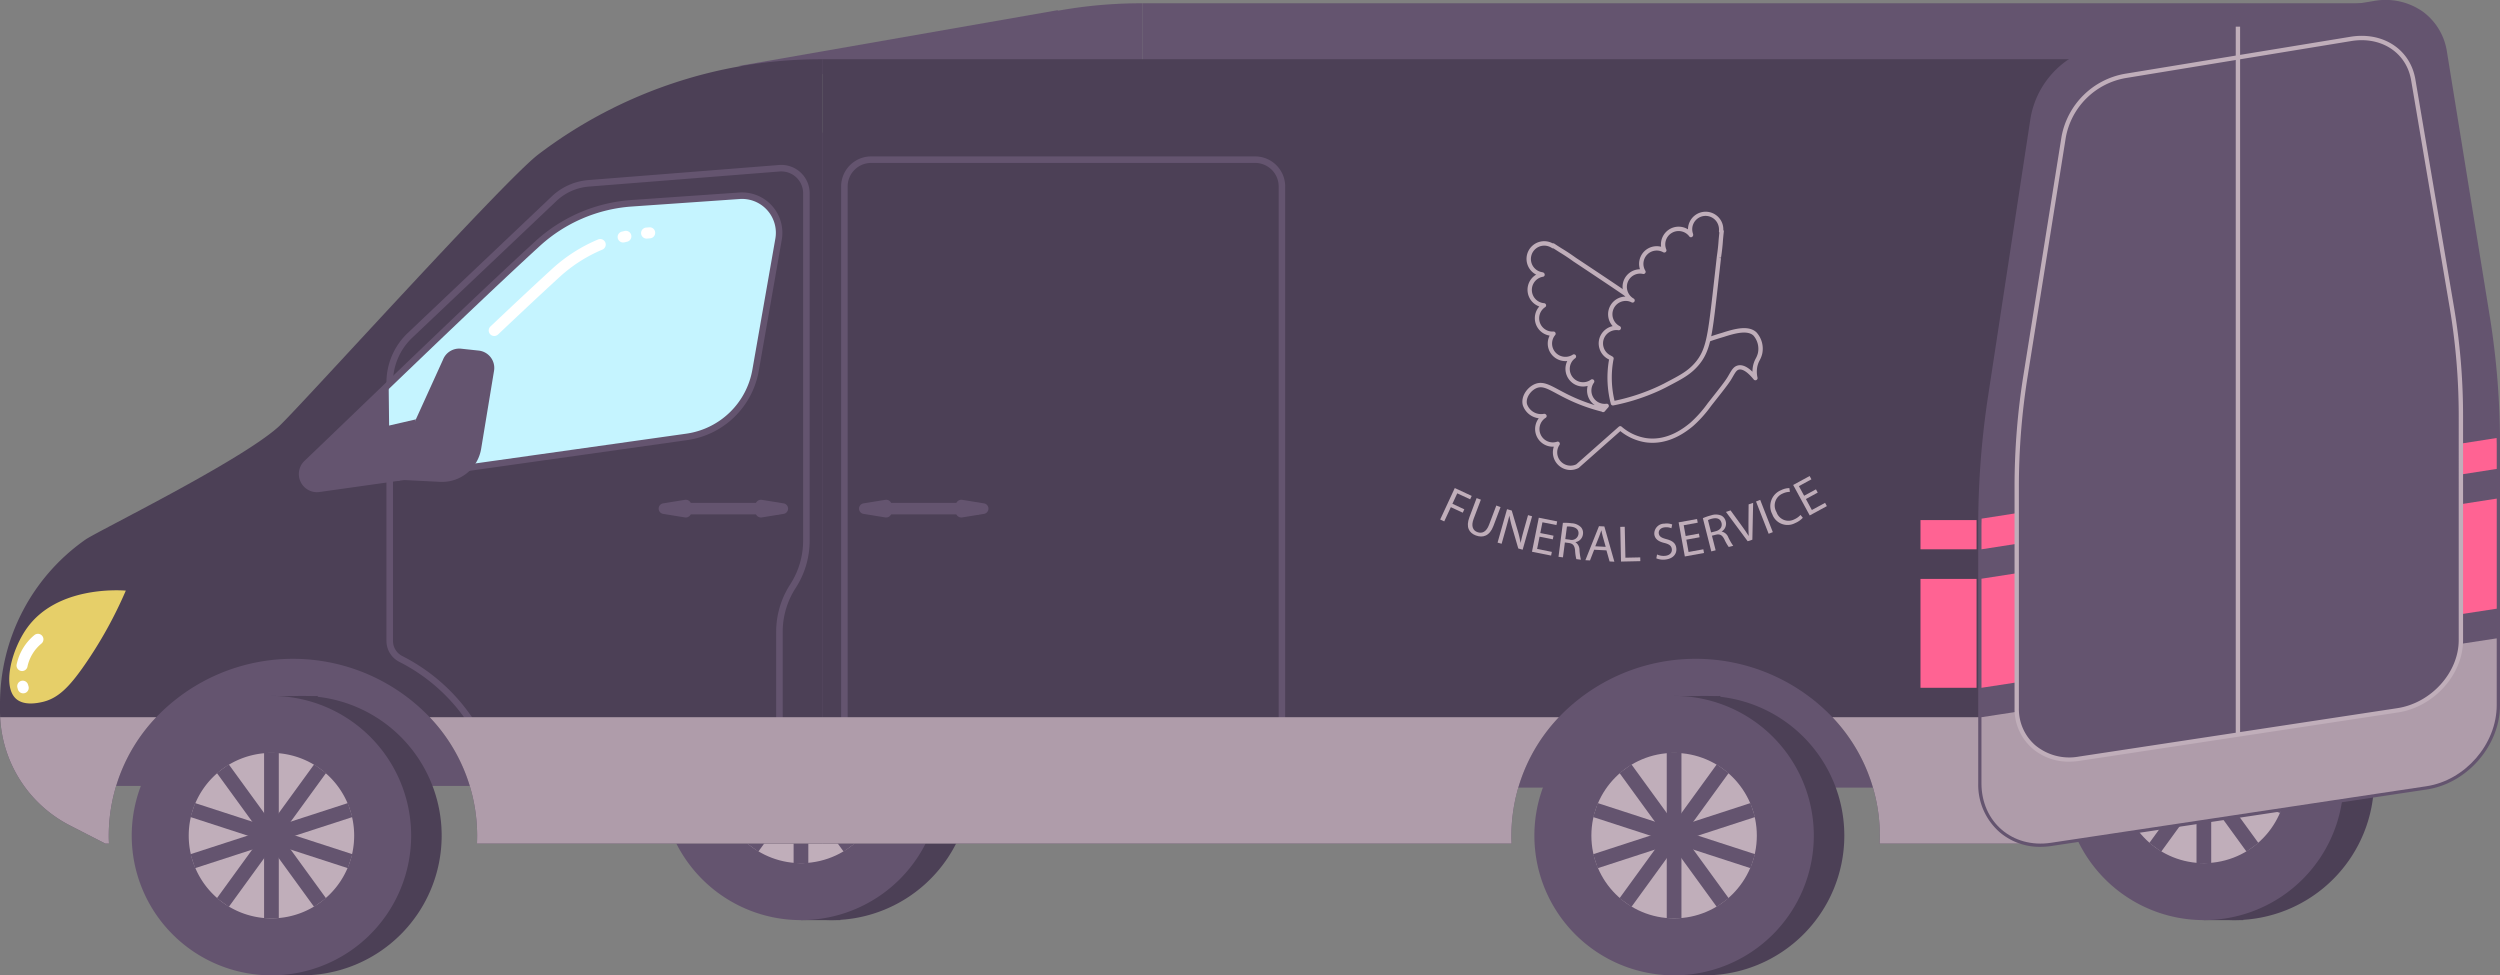 <svg xmlns="http://www.w3.org/2000/svg" width="591.66" height="230.827" viewBox="0 0 591.66 230.827">
  <rect x="0" y="0" width="591.66" height="230.827" fill="#808080" stroke="none"/>
  <g id="Grupo_106978" data-name="Grupo 106978" transform="translate(-326.116 -56.17)">
    <g id="Grupo_106915" data-name="Grupo 106915" transform="translate(482.612 207.8)">
      <path id="Trazado_151503" data-name="Trazado 151503" d="M429.218,129.883c-.3.175-10.95,0-10.95,0v66.13h9.31Z" transform="translate(-385.203 -129.883)" fill="#4c4056"/>
      <path id="Trazado_151504" data-name="Trazado 151504" d="M471.834,162.948a33.065,33.065,0,1,1-33.065-33.065A33.066,33.066,0,0,1,471.834,162.948Z" transform="translate(-398.484 -129.883)" fill="#4c4056"/>
      <path id="Trazado_151505" data-name="Trazado 151505" d="M468.324,162.948a33.065,33.065,0,1,1-33.065-33.065A33.066,33.066,0,0,1,468.324,162.948Z" transform="translate(-402.194 -129.883)" fill="#64546f"/>
      <path id="Trazado_151506" data-name="Trazado 151506" d="M425.514,148.417a4.787,4.787,0,1,1-4.787-4.787A4.785,4.785,0,0,1,425.514,148.417Z" transform="translate(-387.663 -115.352)" fill="#64546f"/>
      <g id="Grupo_106914" data-name="Grupo 106914" transform="translate(9.498 9.497)">
        <g id="Grupo_106902" data-name="Grupo 106902" transform="translate(0 0)">
          <circle id="Elipse_4294" data-name="Elipse 4294" cx="19.578" cy="19.578" r="19.578" transform="translate(0 9.033) rotate(-13.338)" fill="#c0aeba"/>
        </g>
        <g id="Grupo_106913" data-name="Grupo 106913" transform="translate(4.409 3.989)">
          <g id="Grupo_106903" data-name="Grupo 106903" transform="translate(17.417 19.578)">
            <rect id="Rectángulo_34063" data-name="Rectángulo 34063" width="3.481" height="19.578" fill="#64546f"/>
          </g>
          <g id="Grupo_106904" data-name="Grupo 106904" transform="translate(17.75 18.555)">
            <rect id="Rectángulo_34064" data-name="Rectángulo 34064" width="3.48" height="19.578" transform="matrix(0.809, -0.588, 0.588, 0.809, 0, 2.046)" fill="#64546f"/>
          </g>
          <g id="Grupo_106905" data-name="Grupo 106905" transform="translate(18.62 17.923)">
            <rect id="Rectángulo_34065" data-name="Rectángulo 34065" width="3.481" height="19.578" transform="translate(0 3.31) rotate(-72.001)" fill="#64546f"/>
          </g>
          <g id="Grupo_106906" data-name="Grupo 106906" transform="translate(18.62 11.875)">
            <rect id="Rectángulo_34066" data-name="Rectángulo 34066" width="19.578" height="3.481" transform="matrix(0.951, -0.309, 0.309, 0.951, 0, 6.046)" fill="#64546f"/>
          </g>
          <g id="Grupo_106907" data-name="Grupo 106907" transform="translate(17.752 2.715)">
            <rect id="Rectángulo_34067" data-name="Rectángulo 34067" width="19.578" height="3.48" transform="translate(0 15.842) rotate(-54.017)" fill="#64546f"/>
          </g>
          <g id="Grupo_106908" data-name="Grupo 106908" transform="translate(17.417)">
            <rect id="Rectángulo_34068" data-name="Rectángulo 34068" width="3.481" height="19.578" fill="#64546f"/>
          </g>
          <g id="Grupo_106909" data-name="Grupo 106909" transform="translate(6.243 2.717)">
            <rect id="Rectángulo_34069" data-name="Rectángulo 34069" width="3.48" height="19.578" transform="matrix(0.809, -0.588, 0.588, 0.809, 0, 2.046)" fill="#64546f"/>
          </g>
          <g id="Grupo_106910" data-name="Grupo 106910" transform="translate(0 11.873)">
            <rect id="Rectángulo_34070" data-name="Rectángulo 34070" width="3.481" height="19.578" transform="translate(0 3.31) rotate(-72.001)" fill="#64546f"/>
          </g>
          <g id="Grupo_106911" data-name="Grupo 106911" transform="translate(0 17.925)">
            <rect id="Rectángulo_34071" data-name="Rectángulo 34071" width="19.578" height="3.48" transform="matrix(0.951, -0.309, 0.309, 0.951, 0, 6.045)" fill="#64546f"/>
          </g>
          <g id="Grupo_106912" data-name="Grupo 106912" transform="translate(6.245 18.554)">
            <rect id="Rectángulo_34072" data-name="Rectángulo 34072" width="19.578" height="3.48" transform="translate(0 15.842) rotate(-54.017)" fill="#64546f"/>
          </g>
        </g>
      </g>
    </g>
    <g id="Grupo_106929" data-name="Grupo 106929" transform="translate(814.626 207.8)">
      <path id="Trazado_151507" data-name="Trazado 151507" d="M590.62,129.883c-.3.175-10.948,0-10.948,0v66.13h9.308Z" transform="translate(-546.607 -129.883)" fill="#4c4056"/>
      <path id="Trazado_151508" data-name="Trazado 151508" d="M633.237,162.948a33.065,33.065,0,1,1-33.063-33.065A33.064,33.064,0,0,1,633.237,162.948Z" transform="translate(-559.889 -129.883)" fill="#4c4056"/>
      <path id="Trazado_151509" data-name="Trazado 151509" d="M629.726,162.948a33.064,33.064,0,1,1-33.063-33.065A33.064,33.064,0,0,1,629.726,162.948Z" transform="translate(-563.598 -129.883)" fill="#64546f"/>
      <path id="Trazado_151510" data-name="Trazado 151510" d="M586.916,148.417a4.786,4.786,0,1,1-4.785-4.787A4.785,4.785,0,0,1,586.916,148.417Z" transform="translate(-549.067 -115.352)" fill="#64546f"/>
      <g id="Grupo_106928" data-name="Grupo 106928" transform="translate(10.595 10.595)">
        <g id="Grupo_106916" data-name="Grupo 106916" transform="translate(0 0)">
          <circle id="Elipse_4295" data-name="Elipse 4295" cx="19.578" cy="19.578" r="19.578" transform="translate(0 6.291) rotate(-9.245)" fill="#c0aeba"/>
        </g>
        <g id="Grupo_106927" data-name="Grupo 106927" transform="translate(3.311 2.891)">
          <g id="Grupo_106917" data-name="Grupo 106917" transform="translate(17.418 19.578)">
            <rect id="Rectángulo_34073" data-name="Rectángulo 34073" width="3.479" height="19.578" fill="#64546f"/>
          </g>
          <g id="Grupo_106918" data-name="Grupo 106918" transform="translate(17.75 18.555)">
            <rect id="Rectángulo_34074" data-name="Rectángulo 34074" width="3.48" height="19.577" transform="translate(0 2.046) rotate(-35.998)" fill="#64546f"/>
          </g>
          <g id="Grupo_106919" data-name="Grupo 106919" transform="translate(18.62 17.923)">
            <rect id="Rectángulo_34075" data-name="Rectángulo 34075" width="3.481" height="19.578" transform="translate(0 3.311) rotate(-72.001)" fill="#64546f"/>
          </g>
          <g id="Grupo_106920" data-name="Grupo 106920" transform="translate(18.62 11.87)">
            <rect id="Rectángulo_34076" data-name="Rectángulo 34076" width="19.578" height="3.481" transform="translate(0 6.055) rotate(-18.016)" fill="#64546f"/>
          </g>
          <g id="Grupo_106921" data-name="Grupo 106921" transform="translate(17.752 2.715)">
            <rect id="Rectángulo_34077" data-name="Rectángulo 34077" width="19.577" height="3.48" transform="translate(0 15.842) rotate(-54.017)" fill="#64546f"/>
          </g>
          <g id="Grupo_106922" data-name="Grupo 106922" transform="translate(17.418)">
            <rect id="Rectángulo_34078" data-name="Rectángulo 34078" width="3.479" height="19.578" fill="#64546f"/>
          </g>
          <g id="Grupo_106923" data-name="Grupo 106923" transform="translate(6.241 2.716)">
            <rect id="Rectángulo_34079" data-name="Rectángulo 34079" width="3.48" height="19.578" transform="translate(0 2.046) rotate(-36.003)" fill="#64546f"/>
          </g>
          <g id="Grupo_106924" data-name="Grupo 106924" transform="translate(0 11.873)">
            <rect id="Rectángulo_34080" data-name="Rectángulo 34080" width="3.481" height="19.578" transform="translate(0 3.311) rotate(-72.001)" fill="#64546f"/>
          </g>
          <g id="Grupo_106925" data-name="Grupo 106925" transform="translate(0.001 17.92)">
            <rect id="Rectángulo_34081" data-name="Rectángulo 34081" width="19.578" height="3.481" transform="translate(0 6.055) rotate(-18.016)" fill="#64546f"/>
          </g>
          <g id="Grupo_106926" data-name="Grupo 106926" transform="translate(6.244 18.554)">
            <rect id="Rectángulo_34082" data-name="Rectángulo 34082" width="19.578" height="3.48" transform="translate(0 15.842) rotate(-54.017)" fill="#64546f"/>
          </g>
        </g>
      </g>
    </g>
    <path id="Trazado_151511" data-name="Trazado 151511" d="M486.82,57.326,411.068,70.574,464.706,75.7Z" transform="translate(89.798 1.221)" fill="#64546f"/>
    <path id="Trazado_151512" data-name="Trazado 151512" d="M744.054,242.172h-286.5V56.545H753.978Z" transform="translate(138.932 0.397)" fill="#64546f"/>
    <path id="Trazado_151513" data-name="Trazado 151513" d="M554.469,56.548V242.163H472.745c.019-.627.054-1.253.054-1.878,0-23.111-19.528-41.836-43.611-41.836A44.2,44.2,0,0,0,395.7,213.5l-29.846-27.48a47.042,47.042,0,0,1,14.235-15.8c2.855-2,36.424-18.429,45.664-26.68,4.316-3.845,53.218-58.14,61.466-64.441A110.587,110.587,0,0,1,554.469,56.548Z" transform="translate(42.01 0.399)" fill="#64546f"/>
    <rect id="Rectángulo_34083" data-name="Rectángulo 34083" width="272.539" height="36.763" transform="translate(343.693 205.409)" fill="#64546f"/>
    <path id="Trazado_151514" data-name="Trazado 151514" d="M717.16,62.985l-9.937,185.634H670.955c.019-.627.051-1.253.051-1.9a40.653,40.653,0,0,0-11.24-28.019,44.8,44.8,0,0,0-64.721,0A40.72,40.72,0,0,0,583.8,246.722c0,.644.016,1.269.051,1.9H420.724V62.985Z" transform="translate(100.005 7.203)" fill="#4c4056"/>
    <path id="Trazado_151515" data-name="Trazado 151515" d="M520.729,62.985V248.619H439.006c.016-.627.035-1.253.035-1.9A40.645,40.645,0,0,0,427.8,218.7a44.782,44.782,0,0,0-64.7,0,40.647,40.647,0,0,0-11.244,28.019c0,.644.019,1.269.054,1.9h-.854l-8.387-4.3A30.415,30.415,0,0,1,326.151,218.7c-.018-.469-.035-.957-.035-1.444v-1.74a47.419,47.419,0,0,1,20.223-38.843c2.87-2,36.44-18.429,45.662-26.678,4.318-3.863,53.236-58.142,61.485-64.459A110.542,110.542,0,0,1,520.729,62.985Z" transform="translate(0 7.203)" fill="#4c4056"/>
    <g id="Grupo_106930" data-name="Grupo 106930" transform="translate(417.576 95.2)">
      <path id="Trazado_151516" data-name="Trazado 151516" d="M454.88,231.6H402.285a5.616,5.616,0,0,1-5.546-5.124,42.538,42.538,0,0,0-23.121-33.725,5.557,5.557,0,0,1-3.04-4.976V126.619a16.161,16.161,0,0,1,5.019-11.678l34.122-32.359a14.232,14.232,0,0,1,8.646-3.851L463.5,75.163a6.709,6.709,0,0,1,7.237,6.687v82.2a20.611,20.611,0,0,1-3.314,11.221,19.085,19.085,0,0,0-3.067,10.386V222.13A9.483,9.483,0,0,1,454.88,231.6Zm9.162-154.918c-.14,0-.282,0-.422.016L418.487,80.27a12.661,12.661,0,0,0-7.7,3.431l-34.124,32.359a14.616,14.616,0,0,0-4.538,10.559v61.158a4.018,4.018,0,0,0,2.2,3.6,44.07,44.07,0,0,1,23.954,34.945,4.077,4.077,0,0,0,4.011,3.736H454.88a7.939,7.939,0,0,0,7.93-7.93V185.656a20.629,20.629,0,0,1,3.314-11.223,19.083,19.083,0,0,0,3.067-10.384V81.85a5.167,5.167,0,0,0-5.149-5.165Z" transform="translate(-370.578 -75.144)" fill="#64546f"/>
    </g>
    <g id="Grupo_106944" data-name="Grupo 106944" transform="translate(357.293 220.867)">
      <path id="Trazado_151517" data-name="Trazado 151517" d="M368.3,136.235c-.3.177-10.95,0-10.95,0v66.13h9.31Z" transform="translate(-324.281 -136.235)" fill="#4c4056"/>
      <path id="Trazado_151518" data-name="Trazado 151518" d="M410.912,169.3a33.065,33.065,0,1,1-33.067-33.065A33.066,33.066,0,0,1,410.912,169.3Z" transform="translate(-337.562 -136.235)" fill="#4c4056"/>
      <path id="Trazado_151519" data-name="Trazado 151519" d="M407.4,169.3a33.065,33.065,0,1,1-33.065-33.065A33.065,33.065,0,0,1,407.4,169.3Z" transform="translate(-341.272 -136.235)" fill="#64546f"/>
      <path id="Trazado_151520" data-name="Trazado 151520" d="M364.59,154.769a4.786,4.786,0,1,1-4.785-4.787A4.785,4.785,0,0,1,364.59,154.769Z" transform="translate(-326.741 -121.704)" fill="#64546f"/>
      <g id="Grupo_106943" data-name="Grupo 106943" transform="translate(13.488 13.487)">
        <g id="Grupo_106931" data-name="Grupo 106931" transform="translate(0 0.001)">
          <path id="Trazado_151521" data-name="Trazado 151521" d="M386.983,162.369a19.577,19.577,0,1,0-19.577,19.579A19.565,19.565,0,0,0,386.983,162.369Z" transform="translate(-347.829 -142.792)" fill="#c0aeba"/>
        </g>
        <g id="Grupo_106942" data-name="Grupo 106942" transform="translate(0.419)">
          <g id="Grupo_106932" data-name="Grupo 106932" transform="translate(17.416 19.578)">
            <rect id="Rectángulo_34084" data-name="Rectángulo 34084" width="3.481" height="19.578" fill="#64546f"/>
          </g>
          <g id="Grupo_106933" data-name="Grupo 106933" transform="translate(17.749 18.555)">
            <rect id="Rectángulo_34085" data-name="Rectángulo 34085" width="3.481" height="19.578" transform="translate(0 2.046) rotate(-36.001)" fill="#64546f"/>
          </g>
          <g id="Grupo_106934" data-name="Grupo 106934" transform="translate(18.619 17.923)">
            <rect id="Rectángulo_34086" data-name="Rectángulo 34086" width="3.481" height="19.578" transform="translate(0 3.31) rotate(-72.001)" fill="#64546f"/>
          </g>
          <g id="Grupo_106935" data-name="Grupo 106935" transform="translate(18.619 11.876)">
            <rect id="Rectángulo_34087" data-name="Rectángulo 34087" width="19.578" height="3.481" transform="translate(0 6.044) rotate(-17.983)" fill="#64546f"/>
          </g>
          <g id="Grupo_106936" data-name="Grupo 106936" transform="translate(17.751 2.715)">
            <rect id="Rectángulo_34088" data-name="Rectángulo 34088" width="19.578" height="3.481" transform="matrix(0.588, -0.809, 0.809, 0.588, 0, 15.842)" fill="#64546f"/>
          </g>
          <g id="Grupo_106937" data-name="Grupo 106937" transform="translate(17.416)">
            <rect id="Rectángulo_34089" data-name="Rectángulo 34089" width="3.481" height="19.578" fill="#64546f"/>
          </g>
          <g id="Grupo_106938" data-name="Grupo 106938" transform="translate(6.241 2.716)">
            <rect id="Rectángulo_34090" data-name="Rectángulo 34090" width="3.481" height="19.578" transform="translate(0 2.046) rotate(-36)" fill="#64546f"/>
          </g>
          <g id="Grupo_106939" data-name="Grupo 106939" transform="translate(0 11.873)">
            <rect id="Rectángulo_34091" data-name="Rectángulo 34091" width="3.481" height="19.577" transform="translate(0 3.31) rotate(-72)" fill="#64546f"/>
          </g>
          <g id="Grupo_106940" data-name="Grupo 106940" transform="translate(0 17.925)">
            <rect id="Rectángulo_34092" data-name="Rectángulo 34092" width="19.577" height="3.481" transform="translate(0 6.045) rotate(-17.986)" fill="#64546f"/>
          </g>
          <g id="Grupo_106941" data-name="Grupo 106941" transform="translate(6.243 18.554)">
            <rect id="Rectángulo_34093" data-name="Rectángulo 34093" width="19.578" height="3.481" transform="translate(0 15.842) rotate(-54.014)" fill="#64546f"/>
          </g>
        </g>
      </g>
    </g>
    <g id="Grupo_106958" data-name="Grupo 106958" transform="translate(689.25 220.867)">
      <path id="Trazado_151522" data-name="Trazado 151522" d="M529.67,136.235c-.3.177-10.947,0-10.947,0v66.13h9.308Z" transform="translate(-485.656 -136.235)" fill="#4c4056"/>
      <path id="Trazado_151523" data-name="Trazado 151523" d="M572.288,169.3a33.065,33.065,0,1,1-33.065-33.065A33.066,33.066,0,0,1,572.288,169.3Z" transform="translate(-498.938 -136.235)" fill="#4c4056"/>
      <path id="Trazado_151524" data-name="Trazado 151524" d="M568.778,169.3a33.065,33.065,0,1,1-33.063-33.065A33.064,33.064,0,0,1,568.778,169.3Z" transform="translate(-502.648 -136.235)" fill="#64546f"/>
      <path id="Trazado_151525" data-name="Trazado 151525" d="M525.969,154.769a4.787,4.787,0,1,1-4.785-4.787A4.787,4.787,0,0,1,525.969,154.769Z" transform="translate(-488.117 -121.704)" fill="#64546f"/>
      <g id="Grupo_106957" data-name="Grupo 106957" transform="translate(13.488 13.487)">
        <g id="Grupo_106945" data-name="Grupo 106945" transform="translate(0 0)">
          <circle id="Elipse_4296" data-name="Elipse 4296" cx="19.578" cy="19.578" r="19.578" fill="#c0aeba"/>
        </g>
        <g id="Grupo_106956" data-name="Grupo 106956" transform="translate(0.42)">
          <g id="Grupo_106946" data-name="Grupo 106946" transform="translate(17.418 19.578)">
            <rect id="Rectángulo_34094" data-name="Rectángulo 34094" width="3.479" height="19.578" fill="#64546f"/>
          </g>
          <g id="Grupo_106947" data-name="Grupo 106947" transform="translate(17.75 18.555)">
            <rect id="Rectángulo_34095" data-name="Rectángulo 34095" width="3.481" height="19.577" transform="translate(0 2.046) rotate(-35.998)" fill="#64546f"/>
          </g>
          <g id="Grupo_106948" data-name="Grupo 106948" transform="translate(18.62 17.923)">
            <rect id="Rectángulo_34096" data-name="Rectángulo 34096" width="3.481" height="19.578" transform="translate(0 3.311) rotate(-72.001)" fill="#64546f"/>
          </g>
          <g id="Grupo_106949" data-name="Grupo 106949" transform="translate(18.62 11.87)">
            <rect id="Rectángulo_34097" data-name="Rectángulo 34097" width="19.578" height="3.481" transform="translate(0 6.056) rotate(-18.018)" fill="#64546f"/>
          </g>
          <g id="Grupo_106950" data-name="Grupo 106950" transform="translate(17.751 2.716)">
            <rect id="Rectángulo_34098" data-name="Rectángulo 34098" width="19.577" height="3.481" transform="translate(0 15.841) rotate(-54.014)" fill="#64546f"/>
          </g>
          <g id="Grupo_106951" data-name="Grupo 106951" transform="translate(17.418)">
            <rect id="Rectángulo_34099" data-name="Rectángulo 34099" width="3.479" height="19.578" fill="#64546f"/>
          </g>
          <g id="Grupo_106952" data-name="Grupo 106952" transform="translate(6.241 2.716)">
            <rect id="Rectángulo_34100" data-name="Rectángulo 34100" width="3.48" height="19.578" transform="matrix(0.809, -0.588, 0.588, 0.809, 0, 2.046)" fill="#64546f"/>
          </g>
          <g id="Grupo_106953" data-name="Grupo 106953" transform="translate(0 11.873)">
            <rect id="Rectángulo_34101" data-name="Rectángulo 34101" width="3.481" height="19.578" transform="translate(0 3.311) rotate(-72.001)" fill="#64546f"/>
          </g>
          <g id="Grupo_106954" data-name="Grupo 106954" transform="translate(0 17.92)">
            <rect id="Rectángulo_34102" data-name="Rectángulo 34102" width="19.578" height="3.481" transform="translate(0 6.055) rotate(-18.015)" fill="#64546f"/>
          </g>
          <g id="Grupo_106955" data-name="Grupo 106955" transform="translate(6.243 18.554)">
            <rect id="Rectángulo_34103" data-name="Rectángulo 34103" width="19.578" height="3.481" transform="translate(0 15.842) rotate(-54.014)" fill="#64546f"/>
          </g>
        </g>
      </g>
    </g>
    <g id="Grupo_106959" data-name="Grupo 106959" transform="translate(482.002 174.449)">
      <rect id="Rectángulo_34104" data-name="Rectángulo 34104" width="23.711" height="2.719" transform="translate(4.685 0.737)" fill="#64546f"/>
      <path id="Trazado_151526" data-name="Trazado 151526" d="M402.956,117.009l5.138.835a1.309,1.309,0,0,0,1.516-1.292v-1.576a1.306,1.306,0,0,0-1.516-1.29l-5.138.833A1.261,1.261,0,0,0,402.956,117.009Z" transform="translate(-401.897 -113.67)" fill="#64546f"/>
      <path id="Trazado_151527" data-name="Trazado 151527" d="M419.689,117.009l-5.141.835a1.309,1.309,0,0,1-1.516-1.292v-1.576a1.306,1.306,0,0,1,1.516-1.29l5.141.833A1.261,1.261,0,0,1,419.689,117.009Z" transform="translate(-390.128 -113.67)" fill="#64546f"/>
    </g>
    <g id="Grupo_106960" data-name="Grupo 106960" transform="translate(529.423 174.449)">
      <rect id="Rectángulo_34105" data-name="Rectángulo 34105" width="23.711" height="2.719" transform="translate(4.687 0.737)" fill="#64546f"/>
      <path id="Trazado_151528" data-name="Trazado 151528" d="M426.009,117.009l5.139.835a1.308,1.308,0,0,0,1.516-1.292v-1.576a1.305,1.305,0,0,0-1.516-1.29l-5.139.833A1.261,1.261,0,0,0,426.009,117.009Z" transform="translate(-424.95 -113.67)" fill="#64546f"/>
      <path id="Trazado_151529" data-name="Trazado 151529" d="M442.741,117.009l-5.139.835a1.308,1.308,0,0,1-1.516-1.292v-1.576a1.305,1.305,0,0,1,1.516-1.29l5.139.833A1.261,1.261,0,0,1,442.741,117.009Z" transform="translate(-413.18 -113.67)" fill="#64546f"/>
    </g>
    <g id="Grupo_106961" data-name="Grupo 106961" transform="translate(525.18 93.186)">
      <path id="Trazado_151530" data-name="Trazado 151530" d="M520.867,232.637H430a7.118,7.118,0,0,1-7.109-7.109V81.272A7.116,7.116,0,0,1,430,74.165h90.87a7.118,7.118,0,0,1,7.111,7.107V225.528A7.119,7.119,0,0,1,520.867,232.637ZM430,75.708a5.571,5.571,0,0,0-5.566,5.564V225.528A5.573,5.573,0,0,0,430,231.095h90.87a5.573,5.573,0,0,0,5.568-5.566V81.272a5.572,5.572,0,0,0-5.568-5.564Z" transform="translate(-422.888 -74.165)" fill="#64546f"/>
    </g>
    <path id="Trazado_151531" data-name="Trazado 151531" d="M473.638,88.976l-5.428,30.993a19.316,19.316,0,0,1-16.341,15.8l-70.254,9.9L364.89,148.04a3.513,3.513,0,0,1-2.925-6.021c5.064-4.838,11.974-11.5,19.4-18.639,12.287-11.8,26-24.9,35.311-33.413a36.584,36.584,0,0,1,22.187-9.485l25.53-1.775A8.766,8.766,0,0,1,473.638,88.976Z" transform="translate(36.731 23.799)" fill="#c5f4ff"/>
    <g id="Grupo_106962" data-name="Grupo 106962" transform="translate(477.828 109.965)">
      <path id="Trazado_151532" data-name="Trazado 151532" d="M401.172,84.995a1.306,1.306,0,0,1-.115-2.606l.765-.062a1.285,1.285,0,0,1,1.389,1.218,1.306,1.306,0,0,1-1.218,1.389l-.7.056A1.19,1.19,0,0,1,401.172,84.995Z" transform="translate(-399.868 -82.322)" fill="#fff"/>
    </g>
    <g id="Grupo_106963" data-name="Grupo 106963" transform="translate(472.288 110.799)">
      <path id="Trazado_151533" data-name="Trazado 151533" d="M398.481,85.488a1.305,1.305,0,0,1-.309-2.573l.666-.156a1.3,1.3,0,1,1,.57,2.547l-.619.146A1.228,1.228,0,0,1,398.481,85.488Z" transform="translate(-397.175 -82.727)" fill="#fff"/>
    </g>
    <g id="Grupo_106964" data-name="Grupo 106964" transform="translate(441.786 112.74)">
      <path id="Trazado_151534" data-name="Trazado 151534" d="M383.653,106.615a1.3,1.3,0,0,1-.9-2.252c5.961-5.645,10.74-10.106,14.6-13.638a37.62,37.62,0,0,1,10.869-6.951,1.305,1.305,0,1,1,1.01,2.407A35.062,35.062,0,0,0,399.12,92.65c-3.853,3.522-8.619,7.975-14.57,13.609A1.3,1.3,0,0,1,383.653,106.615Z" transform="translate(-382.347 -83.671)" fill="#fff"/>
    </g>
    <path id="Trazado_151535" data-name="Trazado 151535" d="M381.614,122.707l-16.724,2.366a3.513,3.513,0,0,1-2.925-6.021c5.064-4.838,11.974-11.5,19.4-18.639Z" transform="translate(36.731 46.766)" fill="#64546f"/>
    <g id="Grupo_106965" data-name="Grupo 106965" transform="translate(396.822 101.708)">
      <path id="Trazado_151536" data-name="Trazado 151536" d="M364.764,149.256a4.3,4.3,0,0,1-2.933-7.4c3.538-3.378,7.971-7.638,12.85-12.33,13.745-13.212,30.849-29.656,41.873-39.728a37.57,37.57,0,0,1,22.652-9.691l25.53-1.775A9.548,9.548,0,0,1,474.8,89.5l-5.435,31a20.043,20.043,0,0,1-16.989,16.432L365.4,149.21A4.387,4.387,0,0,1,364.764,149.256ZM465.411,79.849c-.189,0-.378.006-.568.021l-25.53,1.775a36.03,36.03,0,0,0-21.72,9.29c-11.007,10.059-28.1,26.495-41.842,39.7-4.881,4.692-9.314,8.954-12.854,12.334a2.75,2.75,0,0,0,2.285,4.713l86.982-12.272a18.512,18.512,0,0,0,15.685-15.173l5.435-31a8.009,8.009,0,0,0-7.872-9.388Z" transform="translate(-360.489 -78.308)" fill="#64546f"/>
    </g>
    <g id="Grupo_106966" data-name="Grupo 106966" transform="translate(416.528 138.67)">
      <path id="Trazado_151537" data-name="Trazado 151537" d="M383,127.812l-12.167-.613L383.691,98.9a4.126,4.126,0,0,1,4.285-2.6l4.168.448a4.126,4.126,0,0,1,3.627,4.772l-3.049,18.456A9.37,9.37,0,0,1,383,127.812Z" transform="translate(-369.261 -96.276)" fill="#64546f"/>
      <path id="Trazado_151538" data-name="Trazado 151538" d="M378.083,104.418l-7.326,1.689-.688,12.637,4.127.225Z" transform="translate(-370.068 -87.671)" fill="#64546f"/>
    </g>
    <rect id="Rectángulo_34106" data-name="Rectángulo 34106" width="13.27" height="6.915" transform="translate(780.626 179.255)" fill="#ff6393"/>
    <rect id="Rectángulo_34107" data-name="Rectángulo 34107" width="13.27" height="25.768" transform="translate(780.626 193.177)" fill="#ff6393"/>
    <path id="Trazado_151539" data-name="Trazado 151539" d="M363.08,138.685A40.647,40.647,0,0,0,351.836,166.7c0,.644.018,1.269.054,1.9h-.854l-8.387-4.3a30.415,30.415,0,0,1-16.516-25.616Z" transform="translate(0.018 87.221)" fill="#af9caa"/>
    <path id="Trazado_151540" data-name="Trazado 151540" d="M642.8,138.685A40.72,40.72,0,0,0,631.557,166.7c0,.644.017,1.269.051,1.9H386.755c.016-.627.035-1.253.035-1.9a40.645,40.645,0,0,0-11.242-28.019Z" transform="translate(52.252 87.221)" fill="#af9caa"/>
    <path id="Trazado_151541" data-name="Trazado 151541" d="M572.224,138.685,584.387,168.6H548.119c.019-.627.051-1.253.051-1.9a40.654,40.654,0,0,0-11.24-28.019Z" transform="translate(222.84 87.221)" fill="#af9caa"/>
    <g id="Grupo_106971" data-name="Grupo 106971" transform="translate(794.29 56.17)">
      <path id="Trazado_151542" data-name="Trazado 151542" d="M663.485,68.136c-1.279-7.893-8.251-12.713-16.432-11.365l-64.394,10.6a20.352,20.352,0,0,0-16.23,16.639l-10,65.506a202.631,202.631,0,0,0-2.345,30.557v61.1c0,9.129,7.337,15.426,16.4,14.062l88.881-13.383c9.2-1.384,16.662-9.979,16.662-19.194V161a188.307,188.307,0,0,0-2.388-30.086Z" transform="translate(-553.316 -55.773)" fill="#64546f"/>
      <g id="Grupo_106967" data-name="Grupo 106967">
        <path id="Trazado_151543" data-name="Trazado 151543" d="M568.422,256.589a14.609,14.609,0,0,1-9.658-3.485,14.909,14.909,0,0,1-5.052-11.536v-61.1a204.07,204.07,0,0,1,2.353-30.675l10-65.5a21.042,21.042,0,0,1,16.87-17.285l64.394-10.6A15.346,15.346,0,0,1,658.9,58.9a14.393,14.393,0,0,1,5.739,9.51L674.8,131.184a189.491,189.491,0,0,1,2.4,30.21v61.66c0,9.567-7.769,18.52-17.32,19.957L571,256.394A17.232,17.232,0,0,1,568.422,256.589ZM650.146,57.715a15.945,15.945,0,0,0-2.571.214l-64.393,10.6a19.46,19.46,0,0,0-15.592,16l-10,65.5a202.037,202.037,0,0,0-2.339,30.442v61.1a13.053,13.053,0,0,0,15.516,13.3l88.879-13.383c8.825-1.331,16.006-9.6,16.006-18.433v-61.66a188.082,188.082,0,0,0-2.378-29.963l-10.16-62.775A12.872,12.872,0,0,0,658,60.15,13.363,13.363,0,0,0,650.146,57.715Z" transform="translate(-553.712 -56.17)" fill="#64546f"/>
      </g>
      <g id="Grupo_106968" data-name="Grupo 106968" transform="translate(0.771 103.66)">
        <path id="Trazado_151544" data-name="Trazado 151544" d="M609.244,115.2l8.483-1.325v-5.749c0-.522-.027-1.041-.031-1.563l-8.452,1.325Z" transform="translate(-495.784 -106.563)" fill="#ff6393"/>
        <path id="Trazado_151545" data-name="Trazado 151545" d="M554.087,123.418v25.814l8.339-1.281v-25.83Z" transform="translate(-554.087 -90.117)" fill="#ff6393"/>
        <path id="Trazado_151546" data-name="Trazado 151546" d="M617.728,113.534l-8.483,1.319v26.036l8.483-1.3Z" transform="translate(-495.784 -99.195)" fill="#ff6393"/>
        <path id="Trazado_151547" data-name="Trazado 151547" d="M562.426,122.463v-7.255l-8.308,1.3c0,.52-.031,1.041-.031,1.559v5.7Z" transform="translate(-554.087 -97.425)" fill="#ff6393"/>
        <path id="Trazado_151548" data-name="Trazado 151548" d="M667.5,130.918c-.475,7.578-6.973,14.519-14.934,15.728L577.2,158.1c-7.862,1.2-14.264-3.736-14.733-11.11l-8.385,1.284v15.662c0,9.129,7.337,15.426,16.4,14.062l88.881-13.383c9.2-1.384,16.662-9.979,16.662-19.194V129.614Z" transform="translate(-554.087 -82.197)" fill="#af9caa"/>
      </g>
      <g id="Grupo_106969" data-name="Grupo 106969" transform="translate(60.948 6.311)">
        <rect id="Rectángulo_34108" data-name="Rectángulo 34108" width="1.029" height="167.541" fill="#c0aeba"/>
      </g>
      <g id="Grupo_106970" data-name="Grupo 106970" transform="translate(8.596 8.484)">
        <path id="Trazado_151549" data-name="Trazado 151549" d="M570.83,232.069a13.14,13.14,0,0,1-8.693-3.1,12.374,12.374,0,0,1-4.246-9.567V166.866a167.541,167.541,0,0,1,2.121-26.375L569.02,84.1a18.509,18.509,0,0,1,15.045-14.837l53.327-8.751c7.693-1.253,14.159,2.979,15.362,10.084l9.131,53.851a155.058,155.058,0,0,1,2.156,25.908v52.956c0,8.144-6.916,15.823-15.417,17.115l-75.364,11.454A16.1,16.1,0,0,1,570.83,232.069ZM640.037,61.322a15.2,15.2,0,0,0-2.481.208l-53.327,8.749a17.454,17.454,0,0,0-14.193,13.986l-9.008,56.39a166.469,166.469,0,0,0-2.109,26.213v52.539a11.354,11.354,0,0,0,3.888,8.788,12.6,12.6,0,0,0,10.3,2.672l75.364-11.456c8.016-1.218,14.541-8.44,14.541-16.1V150.357a154.305,154.305,0,0,0-2.139-25.736L651.742,70.77C650.764,65.024,646.017,61.322,640.037,61.322Z" transform="translate(-557.891 -60.295)" fill="#c0aeba"/>
      </g>
    </g>
    <path id="Trazado_151550" data-name="Trazado 151550" d="M328.817,149.787c-3.357-2.937-1.08-11.74,2.615-16.839,7.047-9.728,21.379-8.928,23.335-8.79a101.005,101.005,0,0,1-9.752,17.6c-3.645,5.245-6.3,7.961-10.121,8.788C333.879,150.762,330.715,151.447,328.817,149.787Z" transform="translate(1.125 71.788)" fill="#e6cf69"/>
    <g id="Grupo_106972" data-name="Grupo 106972" transform="translate(330.031 206.174)">
      <path id="Trazado_151551" data-name="Trazado 151551" d="M329.327,137.9a1.268,1.268,0,0,1-.261-.027,1.307,1.307,0,0,1-1.02-1.539,12.292,12.292,0,0,1,4.2-6.945,1.305,1.305,0,1,1,1.668,2.008,9.669,9.669,0,0,0-3.308,5.455A1.305,1.305,0,0,1,329.327,137.9Z" transform="translate(-328.019 -129.092)" fill="#fff"/>
    </g>
    <g id="Grupo_106973" data-name="Grupo 106973" transform="translate(330.193 217.264)">
      <path id="Trazado_151552" data-name="Trazado 151552" d="M329.515,137.479a1.3,1.3,0,0,1-1.247-.917l-.126-.434a1.3,1.3,0,1,1,2.52-.679l.1.339a1.305,1.305,0,0,1-.86,1.633A1.336,1.336,0,0,1,329.515,137.479Z" transform="translate(-328.098 -134.484)" fill="#fff"/>
    </g>
    <g id="Grupo_106976" data-name="Grupo 106976" transform="translate(686.406 106.273)">
      <g id="Grupo_106974" data-name="Grupo 106974" transform="translate(0 6.995)">
        <path id="Trazado_151553" data-name="Trazado 151553" d="M512.648,138.06a4.174,4.174,0,0,1-3.939-5.521,4.185,4.185,0,0,1-3.563-6.722,4.541,4.541,0,0,1-3.787-3.129c-.516-2.139,1.193-4.371,3.049-5.036,1.7-.6,3.178.187,5.414,1.386,1.092.584,2.45,1.314,4.147,2.051a41.813,41.813,0,0,0,4.439,1.629,4.117,4.117,0,0,1-1.1-1.1,4.226,4.226,0,0,1-.588-3.46,4.138,4.138,0,0,1-3.631-.726,4.2,4.2,0,0,1-1.2-5.161,4.214,4.214,0,0,1-3.9-1.816,4.13,4.13,0,0,1-.27-4.2,4.172,4.172,0,0,1-2.448-6.891,4.208,4.208,0,0,1-2.754-3.448,4.158,4.158,0,0,1,2.016-4.091,4.185,4.185,0,1,1,3.861-7.426.728.728,0,0,1,.451.1c.438.3.928.609,1.454.946l.317.2c1.065.636,2.164,1.364,3.345,2.215l.191.125c1.473.975,3.071,2.043,4.813,3.2l2.547,1.7c8.144,5.459,11.192,7.5,12.822,11.593a17.032,17.032,0,0,1,1.035,6.383,76.564,76.564,0,0,1,13.243-5.293c2.931-.952,6.21-1.825,8.055-.084a5.756,5.756,0,0,1,1.354,5.114,6.132,6.132,0,0,1-.572,1.465,5.415,5.415,0,0,0-.628,1.816,6.287,6.287,0,0,0,.095,2.322.514.514,0,0,1-.9.438c-1.389-1.718-2.635-2.543-3.5-2.337-.523.123-.817.6-1.432,1.66l-.358.617c-.646,1.08-2.018,2.816-4.75,6.27a28.964,28.964,0,0,1-4.32,4.826c-1.405,1.15-5.692,4.643-11.26,3.832a12.531,12.531,0,0,1-5.947-2.649l-9.8,8.668a.624.624,0,0,1-.115.076A4.227,4.227,0,0,1,512.648,138.06Zm-3.03-6.727a.515.515,0,0,1,.428.8,3.145,3.145,0,0,0,3.966,4.591l10.071-8.911a.51.51,0,0,1,.673-.008,11.639,11.639,0,0,0,5.778,2.7c5.147.759,9.144-2.532,10.462-3.61a28.164,28.164,0,0,0,4.143-4.641c2.726-3.446,4.081-5.163,4.692-6.186l.354-.6c.642-1.111,1.107-1.915,2.082-2.148,1.014-.243,2.187.251,3.452,1.485a7.318,7.318,0,0,1,.08-1.061,6.415,6.415,0,0,1,.726-2.125,5.166,5.166,0,0,0,.485-1.23,4.8,4.8,0,0,0-1.055-4.139c-1.37-1.292-4.19-.611-7.031.317a72.779,72.779,0,0,0-13.813,5.626.52.52,0,0,1-.508,0,.512.512,0,0,1-.257-.44,17.92,17.92,0,0,0-.975-6.873c-1.446-3.631-3.956-5.433-12.437-11.116l-2.545-1.7c-1.74-1.16-3.339-2.228-4.791-3.188l-.228-.15c-1.172-.848-2.246-1.559-3.3-2.189l-.329-.212c-.389-.249-.755-.483-1.1-.71a.488.488,0,0,1-.307-.058l-.321-.181a3.386,3.386,0,0,0-1.051-.37,3.161,3.161,0,0,0-1.026,6.239c.058.01.115.025.171.039a.582.582,0,0,1,.446.535.476.476,0,0,1-.374.5,3.156,3.156,0,0,0,.237,6.264.514.514,0,0,1,.243.94,3.145,3.145,0,0,0,1.938,5.766.5.5,0,0,1,.49.28.51.51,0,0,1-.06.559,3.131,3.131,0,0,0-.191,3.764,3.171,3.171,0,0,0,4.351.874.51.51,0,0,1,.7.136.516.516,0,0,1-.113.708,3.032,3.032,0,0,0-.628.586,3.163,3.163,0,0,0,.566,4.435,3.129,3.129,0,0,0,3.771.051.514.514,0,0,1,.718.718,3.184,3.184,0,0,0-.045,3.651,3.123,3.123,0,0,0,3,1.327.5.5,0,0,1,.518.272.514.514,0,0,1-.072.582c-.3.331-.572.65-.835.959a.505.505,0,0,1-.372.179.525.525,0,0,1-.352-.123,42.26,42.26,0,0,1-6.48-2.2c-1.736-.755-3.116-1.493-4.225-2.09-2.135-1.146-3.312-1.779-4.581-1.325-1.411.506-2.765,2.287-2.392,3.826a3.529,3.529,0,0,0,3.812,2.341,1.662,1.662,0,0,1,.171-.033.586.586,0,0,1,.621.321.481.481,0,0,1-.152.6,3.155,3.155,0,0,0,2.645,5.682A.477.477,0,0,1,509.618,131.333Z" transform="translate(-501.266 -83.927)" fill="#c0aeba"/>
      </g>
      <path id="Trazado_151554" data-name="Trazado 151554" d="M537.234,99.97c.368-3.289.706-6.216.983-8.763.012-.111.021-.187.031-.274.2-1.306.352-2.623.434-3.958.074-.771.136-1.481.212-2.113l-.136.1c0-.125.012-.247.014-.37l0-.119a3.737,3.737,0,0,0-.179-1.15,3.677,3.677,0,0,0-7,2.259c.027.08.041.167.066.245a3.671,3.671,0,0,0-6.35,3.581,3.66,3.66,0,0,0-4.931,5.077,3.662,3.662,0,0,0-2.579,6.77,3.657,3.657,0,0,0-3.269,6.543,3.675,3.675,0,0,0-2.3,6.866c.2.107.383.208.582.337-.1.5-.144.759-.144.759a24.191,24.191,0,0,0,.483,9.849,47.942,47.942,0,0,0,9.419-2.874c.808-.335,1.65-.716,2.5-1.146.263-.13.529-.259.8-.413,3.38-1.765,5.268-2.74,7.054-4.781C535.633,113.282,536.078,109.978,537.234,99.97Z" transform="translate(-491.717 -80.261)" fill="#4c4056"/>
      <g id="Grupo_106975" data-name="Grupo 106975" transform="translate(18.066)">
        <path id="Trazado_151555" data-name="Trazado 151555" d="M513.417,126.391a.515.515,0,0,1-.5-.389,24.556,24.556,0,0,1-.494-10.057s.025-.146.078-.424c-.08-.045-.161-.088-.245-.134a4.179,4.179,0,0,1-2.03-2.489,4.126,4.126,0,0,1,.323-3.186,4.227,4.227,0,0,1,2.806-2.106,4.184,4.184,0,0,1,3.018-6.992,4.211,4.211,0,0,1-.173-4.3,4.147,4.147,0,0,1,3.612-2.164,4.172,4.172,0,0,1,5-5.33,4.21,4.21,0,0,1,1.806-4.03,4.168,4.168,0,0,1,4.56-.082,4.184,4.184,0,0,1,8.167-1.275,4.261,4.261,0,0,1,.2,1.31l0,.14a.367.367,0,0,1,.119.306c-.058.49-.109,1.024-.165,1.6l-.045.5c-.076,1.228-.22,2.536-.438,3.984l-.012.113-.527.084.51.056q-.272,2.518-.617,5.525l-.366,3.24c-1.123,9.742-1.545,13.387-4.435,16.707-1.829,2.09-3.806,3.125-7.084,4.838l-.117.062c-.251.142-.514.274-.776.4-.845.426-1.7.817-2.565,1.177a48.546,48.546,0,0,1-9.516,2.9A.52.52,0,0,1,513.417,126.391Zm.835-17.853a3.191,3.191,0,0,0-2.8,1.666,3.121,3.121,0,0,0-.243,2.4,3.166,3.166,0,0,0,1.528,1.878,6.853,6.853,0,0,1,.617.356.517.517,0,0,1,.226.537c-.1.473-.142.728-.142.736a23.447,23.447,0,0,0,.358,9.164,47.579,47.579,0,0,0,8.835-2.744c.847-.352,1.676-.732,2.47-1.131.282-.138.527-.259.774-.4l.136-.07c3.277-1.716,5.083-2.66,6.784-4.6,2.565-2.946,3.018-6,4.188-16.144l.366-3.242q.342-3,.619-5.521l.014-.142L538,91.14c.214-1.436.354-2.715.43-3.931l.049-.514c.041-.436.08-.852.124-1.238a.326.326,0,0,1-.1-.235l.015-.37a3.308,3.308,0,0,0-.154-1.1,3.161,3.161,0,1,0-6.015,1.944c.014.053.031.111.045.171a.58.58,0,0,1-.272.642.482.482,0,0,1-.615-.107,3.156,3.156,0,0,0-5.461,3.077.514.514,0,0,1-.724.648,3.146,3.146,0,0,0-4.238,4.365.514.514,0,0,1-.551.765,3.125,3.125,0,0,0-3.435,1.555,3.176,3.176,0,0,0,1.218,4.266.514.514,0,0,1-.479.909,3.213,3.213,0,0,0-.808-.29,3.152,3.152,0,0,0-2,5.912.514.514,0,0,1-.311.967A3.043,3.043,0,0,0,514.253,108.538Z" transform="translate(-510.048 -80.527)" fill="#c0aeba"/>
      </g>
    </g>
    <g id="Grupo_106977" data-name="Grupo 106977" transform="translate(666.955 168.83)">
      <path id="Trazado_151556" data-name="Trazado 151556" d="M495.264,112.319l4.009,1.862-.372.806-3.051-1.415-1.146,2.475,2.816,1.306-.368.8-2.818-1.306-1.563,3.367-.961-.444Z" transform="translate(-491.81 -109.478)" fill="#c0aeba"/>
      <path id="Trazado_151557" data-name="Trazado 151557" d="M498.073,113.851l-1.718,4.546c-.648,1.72-.16,2.738.866,3.125,1.138.43,2.152-.047,2.791-1.742l1.715-4.546,1,.379-1.691,4.476c-.889,2.357-2.5,2.857-4.161,2.23-1.571-.594-2.417-1.942-1.516-4.322l1.707-4.521Z" transform="translate(-488.442 -108.256)" fill="#c0aeba"/>
      <path id="Trazado_151558" data-name="Trazado 151558" d="M498.412,122.663l2.238-7.911,1.115.315,1.4,4.719a23.21,23.21,0,0,1,.693,2.972c.232-1.088.481-2.057.831-3.289l.934-3.31.963.272-2.236,7.911-1.035-.292-1.376-4.725a26.581,26.581,0,0,1-.732-3.059c-.261,1.016-.508,1.973-.878,3.287l-.956,3.382Z" transform="translate(-484.831 -106.906)" fill="#c0aeba"/>
      <path id="Trazado_151559" data-name="Trazado 151559" d="M507.3,120.848l-3.133-.627-.578,2.9,3.487.7-.175.872-4.528-.907,1.611-8.053,4.351.87-.175.872-3.312-.662-.508,2.547,3.133.625Z" transform="translate(-480.648 -105.868)" fill="#c0aeba"/>
      <path id="Trazado_151560" data-name="Trazado 151560" d="M506.464,116.333a10.865,10.865,0,0,1,2.039.093,3.347,3.347,0,0,1,2.269.969,2.041,2.041,0,0,1,.44,1.629,2.154,2.154,0,0,1-1.8,1.88,2.161,2.161,0,0,1,.979,1.835,13.041,13.041,0,0,0,.339,2.316l-1.088-.14a10.751,10.751,0,0,1-.292-2.018c-.1-1.154-.475-1.633-1.426-1.794l-.991-.128-.455,3.528-1.053-.138Zm.57,3.845,1.074.14a1.616,1.616,0,0,0,2.039-1.308c.136-1.051-.566-1.609-1.676-1.765a4.339,4.339,0,0,0-1.049-.039Z" transform="translate(-477.423 -105.252)" fill="#c0aeba"/>
      <path id="Trazado_151561" data-name="Trazado 151561" d="M510.594,122.282l-.985,2.532-1.094-.056,3.215-8.051,1.275.066,2.37,8.343-1.131-.06-.743-2.623Zm2.732-.687-.679-2.4c-.154-.545-.251-1.039-.348-1.52-.173.479-.331.971-.516,1.46l-.926,2.331Z" transform="translate(-474.153 -104.84)" fill="#c0aeba"/>
      <path id="Trazado_151562" data-name="Trazado 151562" d="M512.528,116.8l1.061-.023.158,7.323,3.511-.076.019.891-4.571.1Z" transform="translate(-469.91 -104.77)" fill="#c0aeba"/>
      <path id="Trazado_151563" data-name="Trazado 151563" d="M517.1,123.731a3.718,3.718,0,0,0,1.948.319c1.078-.123,1.644-.763,1.549-1.588-.086-.761-.572-1.148-1.722-1.446-1.386-.321-2.287-.917-2.421-2.067a2.364,2.364,0,0,1,2.386-2.516,3.716,3.716,0,0,1,1.851.193l-.191.893a3.268,3.268,0,0,0-1.594-.212c-1.113.128-1.463.841-1.4,1.4.086.763.627,1.082,1.8,1.391,1.442.374,2.22.961,2.355,2.16.146,1.259-.665,2.454-2.588,2.674a4.265,4.265,0,0,1-2.143-.284Z" transform="translate(-465.776 -105.166)" fill="#c0aeba"/>
      <path id="Trazado_151564" data-name="Trazado 151564" d="M524.2,120.2l-3.137.572.529,2.909,3.5-.636.158.874-4.538.825-1.469-8.072,4.359-.792.158.874-3.316.6.465,2.551,3.137-.572Z" transform="translate(-462.811 -105.709)" fill="#c0aeba"/>
      <path id="Trazado_151565" data-name="Trazado 151565" d="M522.032,116.23a10.885,10.885,0,0,1,1.932-.666,3.364,3.364,0,0,1,2.469.066,2.037,2.037,0,0,1,1.01,1.354,2.153,2.153,0,0,1-.983,2.413,2.162,2.162,0,0,1,1.586,1.345,13.044,13.044,0,0,0,1.17,2.03l-1.063.269a10.507,10.507,0,0,1-1.014-1.767c-.516-1.039-1.047-1.345-1.989-1.144l-.969.247.876,3.45-1.029.261Zm1.948,3.367,1.053-.267c1.1-.28,1.643-1.059,1.413-1.969-.261-1.029-1.121-1.288-2.211-1.024a4.2,4.2,0,0,0-.992.354Z" transform="translate(-459.864 -106.253)" fill="#c0aeba"/>
      <path id="Trazado_151566" data-name="Trazado 151566" d="M529.828,123.108l-5.138-6.938,1.088-.362,2.491,3.431c.685.94,1.29,1.79,1.8,2.633-.058-.981-.062-2.071-.056-3.2l.037-4.285,1.072-.358-.187,8.714Z" transform="translate(-457.055 -107.676)" fill="#c0aeba"/>
      <path id="Trazado_151567" data-name="Trazado 151567" d="M529.134,113.679l2.989,7.642-.985.387-2.991-7.642Z" transform="translate(-453.4 -108.041)" fill="#c0aeba"/>
      <path id="Trazado_151568" data-name="Trazado 151568" d="M537.479,119.355a5.3,5.3,0,0,1-1.816,1.255,3.839,3.839,0,0,1-5.414-2.1,4.089,4.089,0,0,1,2.121-5.706,4.418,4.418,0,0,1,1.926-.475l.125.895a3.85,3.85,0,0,0-1.65.374,3.055,3.055,0,0,0-1.516,4.412,2.985,2.985,0,0,0,4.24,1.7,4.267,4.267,0,0,0,1.438-1.029Z" transform="translate(-451.656 -109.475)" fill="#c0aeba"/>
      <path id="Trazado_151569" data-name="Trazado 151569" d="M538.237,114.855l-2.8,1.524,1.411,2.6,3.127-1.7.424.78-4.056,2.205-3.919-7.212,3.894-2.117.424.78-2.962,1.613,1.238,2.277,2.8-1.522Z" transform="translate(-448.884 -110.938)" fill="#c0aeba"/>
    </g>
  </g>
</svg>
